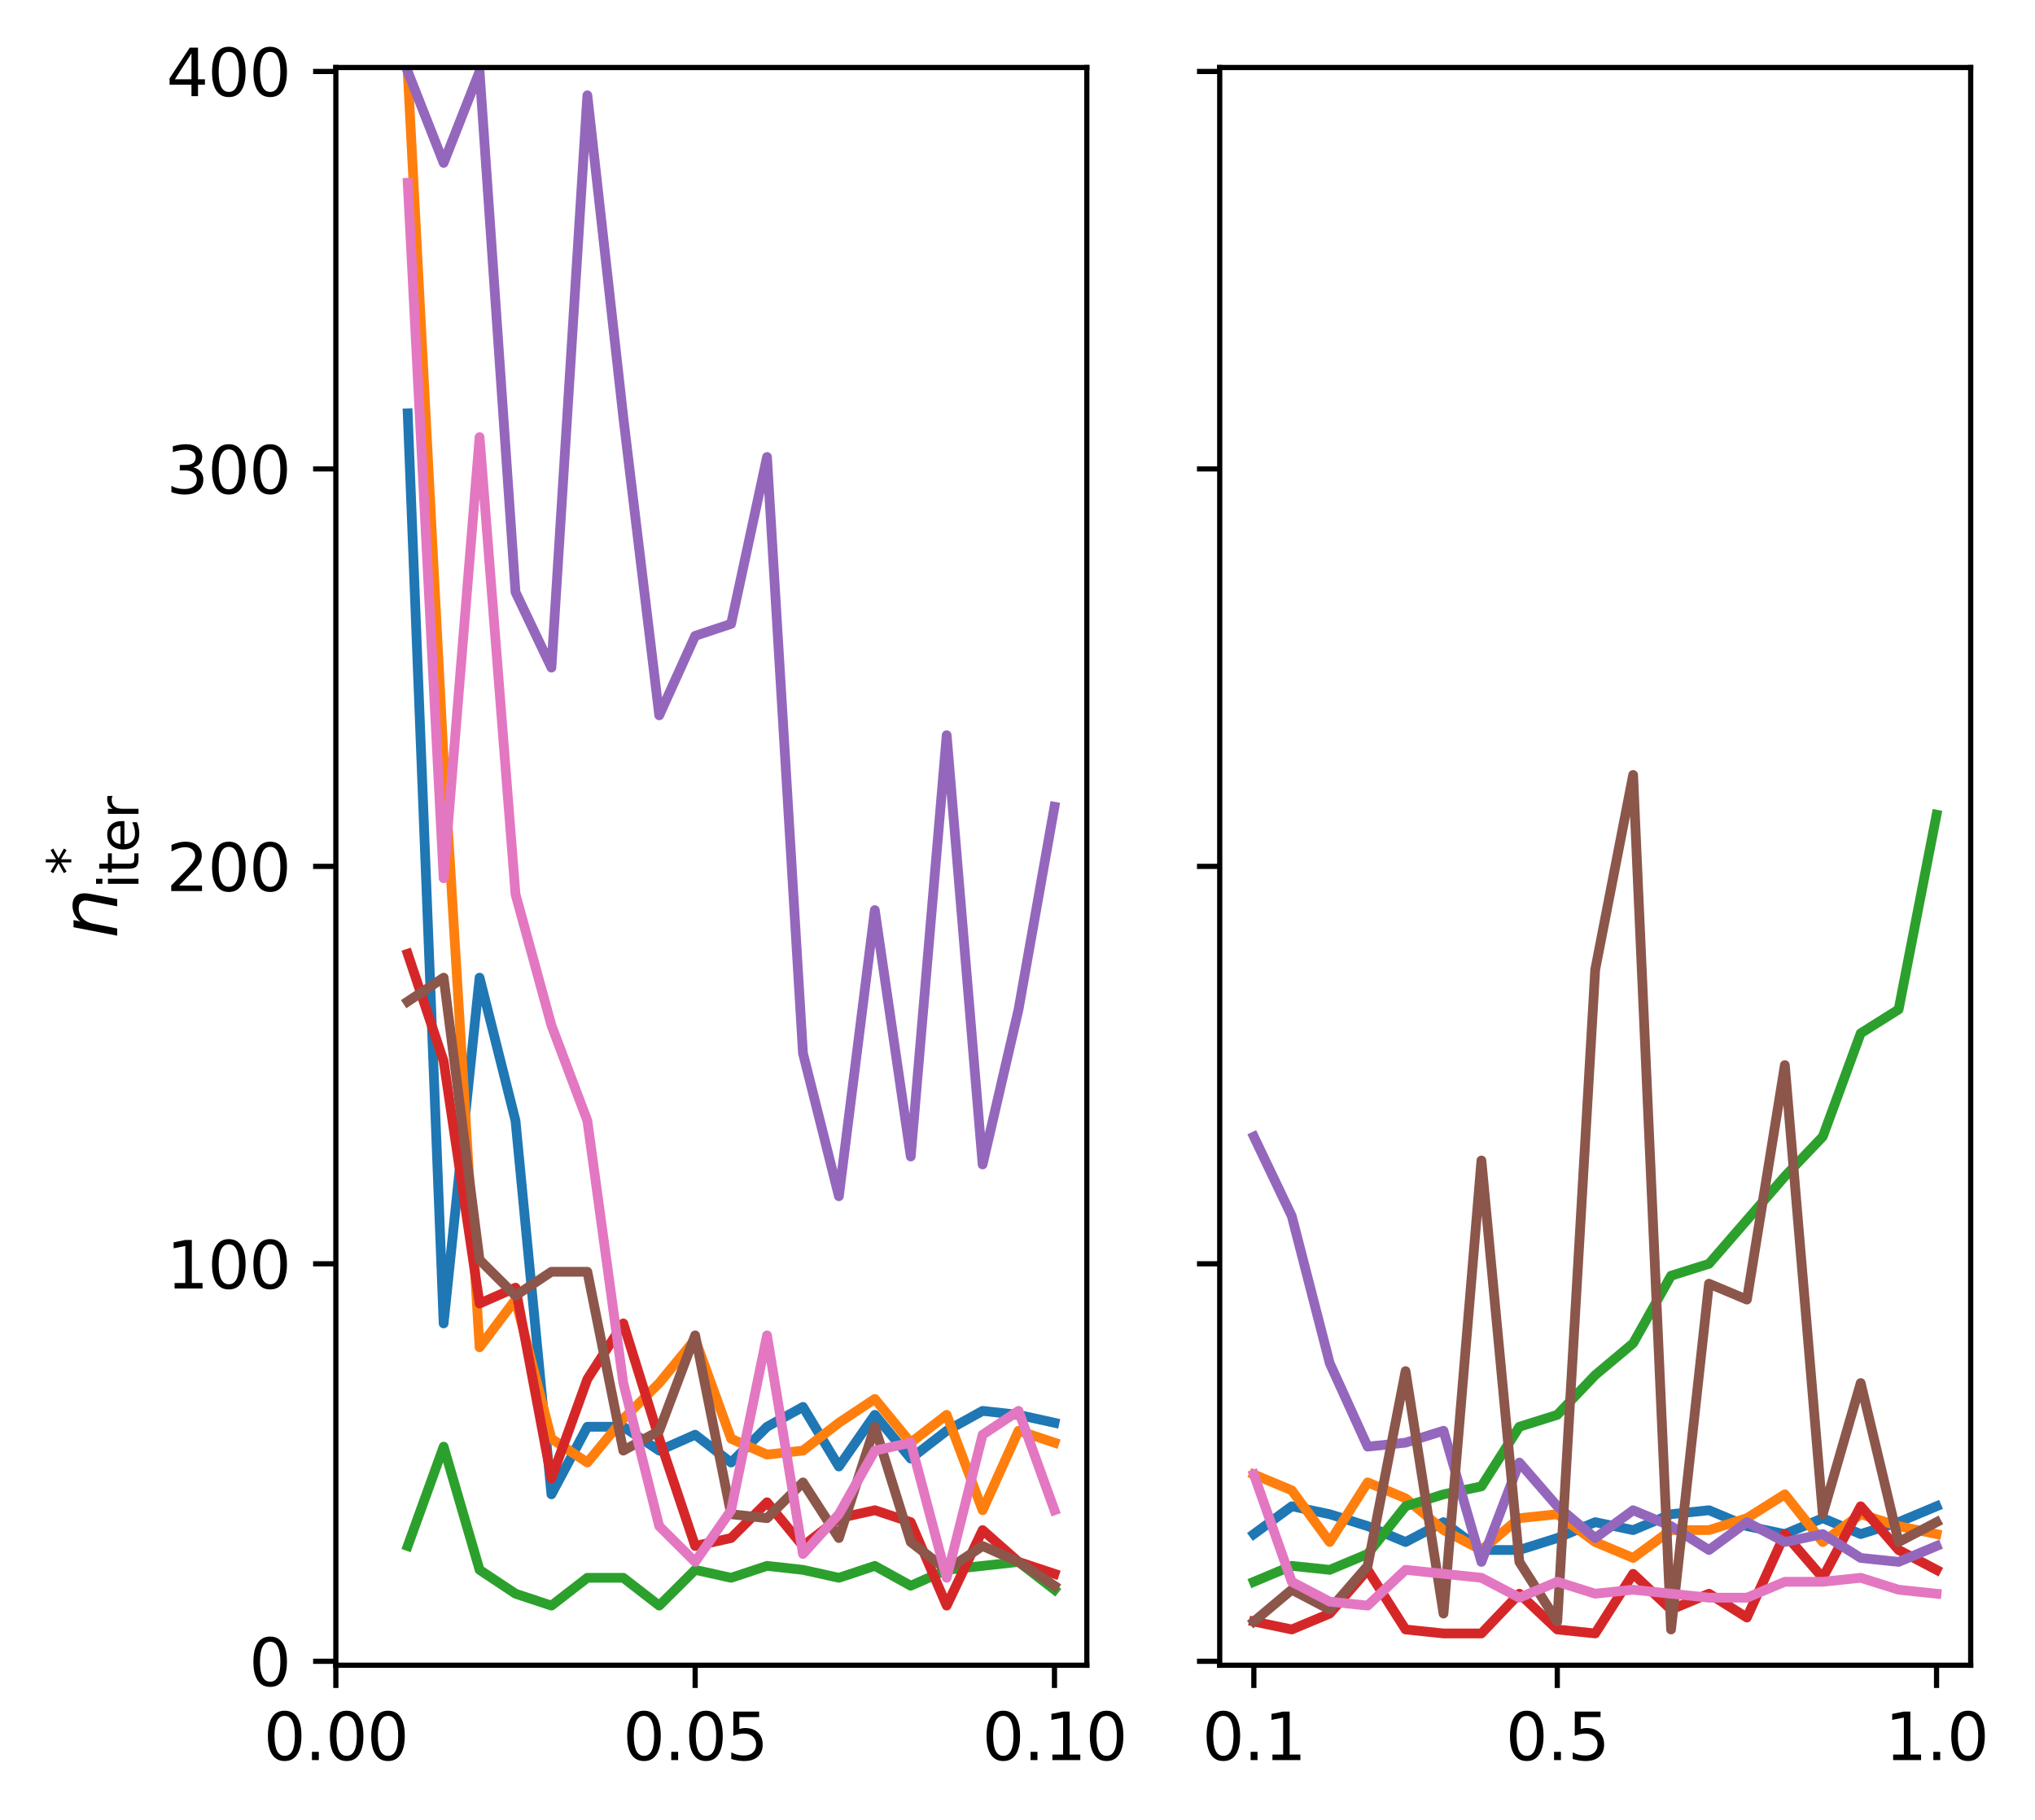 <?xml version="1.0" encoding="utf-8" standalone="no"?>
<!DOCTYPE svg PUBLIC "-//W3C//DTD SVG 1.1//EN"
  "http://www.w3.org/Graphics/SVG/1.1/DTD/svg11.dtd">
<svg xmlns:xlink="http://www.w3.org/1999/xlink" width="313.192pt" height="280.177pt" viewBox="0 0 313.192 280.177" xmlns="http://www.w3.org/2000/svg" version="1.1">
 <defs>
  <style type="text/css">*{stroke-linejoin: round; stroke-linecap: butt}</style>
 </defs>
 <g id="figure_1">
  <g id="patch_1">
   <path d="M 0 280.177 
L 313.192 280.177 
L 313.192 0 
L 0 0 
z
" style="fill: #ffffff"/>
  </g>
  <g id="axes_1">
   <g id="patch_2">
    <path d="M 51.688 256.299 
L 167.263 256.299 
L 167.263 10.387 
L 51.688 10.387 
z
" style="fill: #ffffff"/>
   </g>
   <g id="matplotlib.axis_1">
    <g id="xtick_1">
     <g id="line2d_1">
      <defs>
       <path id="m3b47b26c1c" d="M 0 0 
L 0 3.5 
" style="stroke: #000000; stroke-width: 0.8"/>
      </defs>
      <g>
       <use xlink:href="#m3b47b26c1c" x="51.688" y="256.299" style="stroke: #000000; stroke-width: 0.8"/>
      </g>
     </g>
     <g id="text_1">
      <!-- 0.00 -->
      <g transform="translate(40.555 270.898) scale(0.1 -0.1)">
       <defs>
        <path id="DejaVuSans-30" d="M 2034 4250 
Q 1547 4250 1301 3770 
Q 1056 3291 1056 2328 
Q 1056 1369 1301 889 
Q 1547 409 2034 409 
Q 2525 409 2770 889 
Q 3016 1369 3016 2328 
Q 3016 3291 2770 3770 
Q 2525 4250 2034 4250 
z
M 2034 4750 
Q 2819 4750 3233 4129 
Q 3647 3509 3647 2328 
Q 3647 1150 3233 529 
Q 2819 -91 2034 -91 
Q 1250 -91 836 529 
Q 422 1150 422 2328 
Q 422 3509 836 4129 
Q 1250 4750 2034 4750 
z
" transform="scale(0.016)"/>
        <path id="DejaVuSans-2e" d="M 684 794 
L 1344 794 
L 1344 0 
L 684 0 
L 684 794 
z
" transform="scale(0.016)"/>
       </defs>
       <use xlink:href="#DejaVuSans-30"/>
       <use xlink:href="#DejaVuSans-2e" x="63.623"/>
       <use xlink:href="#DejaVuSans-30" x="95.41"/>
       <use xlink:href="#DejaVuSans-30" x="159.033"/>
      </g>
     </g>
    </g>
    <g id="xtick_2">
     <g id="line2d_2">
      <g>
       <use xlink:href="#m3b47b26c1c" x="106.987" y="256.299" style="stroke: #000000; stroke-width: 0.8"/>
      </g>
     </g>
     <g id="text_2">
      <!-- 0.05 -->
      <g transform="translate(95.854 270.898) scale(0.1 -0.1)">
       <defs>
        <path id="DejaVuSans-35" d="M 691 4666 
L 3169 4666 
L 3169 4134 
L 1269 4134 
L 1269 2991 
Q 1406 3038 1543 3061 
Q 1681 3084 1819 3084 
Q 2600 3084 3056 2656 
Q 3513 2228 3513 1497 
Q 3513 744 3044 326 
Q 2575 -91 1722 -91 
Q 1428 -91 1123 -41 
Q 819 9 494 109 
L 494 744 
Q 775 591 1075 516 
Q 1375 441 1709 441 
Q 2250 441 2565 725 
Q 2881 1009 2881 1497 
Q 2881 1984 2565 2268 
Q 2250 2553 1709 2553 
Q 1456 2553 1204 2497 
Q 953 2441 691 2322 
L 691 4666 
z
" transform="scale(0.016)"/>
       </defs>
       <use xlink:href="#DejaVuSans-30"/>
       <use xlink:href="#DejaVuSans-2e" x="63.623"/>
       <use xlink:href="#DejaVuSans-30" x="95.41"/>
       <use xlink:href="#DejaVuSans-35" x="159.033"/>
      </g>
     </g>
    </g>
    <g id="xtick_3">
     <g id="line2d_3">
      <g>
       <use xlink:href="#m3b47b26c1c" x="162.286" y="256.299" style="stroke: #000000; stroke-width: 0.8"/>
      </g>
     </g>
     <g id="text_3">
      <!-- 0.10 -->
      <g transform="translate(151.153 270.898) scale(0.1 -0.1)">
       <defs>
        <path id="DejaVuSans-31" d="M 794 531 
L 1825 531 
L 1825 4091 
L 703 3866 
L 703 4441 
L 1819 4666 
L 2450 4666 
L 2450 531 
L 3481 531 
L 3481 0 
L 794 0 
L 794 531 
z
" transform="scale(0.016)"/>
       </defs>
       <use xlink:href="#DejaVuSans-30"/>
       <use xlink:href="#DejaVuSans-2e" x="63.623"/>
       <use xlink:href="#DejaVuSans-31" x="95.41"/>
       <use xlink:href="#DejaVuSans-30" x="159.033"/>
      </g>
     </g>
    </g>
   </g>
   <g id="matplotlib.axis_2">
    <g id="ytick_1">
     <g id="line2d_4">
      <defs>
       <path id="m36e02c9130" d="M 0 0 
L -3.5 0 
" style="stroke: #000000; stroke-width: 0.8"/>
      </defs>
      <g>
       <use xlink:href="#m36e02c9130" x="51.688" y="255.687" style="stroke: #000000; stroke-width: 0.8"/>
      </g>
     </g>
     <g id="text_4">
      <!-- 0 -->
      <g transform="translate(38.325 259.487) scale(0.1 -0.1)">
       <use xlink:href="#DejaVuSans-30"/>
      </g>
     </g>
    </g>
    <g id="ytick_2">
     <g id="line2d_5">
      <g>
       <use xlink:href="#m36e02c9130" x="51.688" y="194.515" style="stroke: #000000; stroke-width: 0.8"/>
      </g>
     </g>
     <g id="text_5">
      <!-- 100 -->
      <g transform="translate(25.6 198.315) scale(0.1 -0.1)">
       <use xlink:href="#DejaVuSans-31"/>
       <use xlink:href="#DejaVuSans-30" x="63.623"/>
       <use xlink:href="#DejaVuSans-30" x="127.246"/>
      </g>
     </g>
    </g>
    <g id="ytick_3">
     <g id="line2d_6">
      <g>
       <use xlink:href="#m36e02c9130" x="51.688" y="133.343" style="stroke: #000000; stroke-width: 0.8"/>
      </g>
     </g>
     <g id="text_6">
      <!-- 200 -->
      <g transform="translate(25.6 137.143) scale(0.1 -0.1)">
       <defs>
        <path id="DejaVuSans-32" d="M 1228 531 
L 3431 531 
L 3431 0 
L 469 0 
L 469 531 
Q 828 903 1448 1529 
Q 2069 2156 2228 2338 
Q 2531 2678 2651 2914 
Q 2772 3150 2772 3378 
Q 2772 3750 2511 3984 
Q 2250 4219 1831 4219 
Q 1534 4219 1204 4116 
Q 875 4013 500 3803 
L 500 4441 
Q 881 4594 1212 4672 
Q 1544 4750 1819 4750 
Q 2544 4750 2975 4387 
Q 3406 4025 3406 3419 
Q 3406 3131 3298 2873 
Q 3191 2616 2906 2266 
Q 2828 2175 2409 1742 
Q 1991 1309 1228 531 
z
" transform="scale(0.016)"/>
       </defs>
       <use xlink:href="#DejaVuSans-32"/>
       <use xlink:href="#DejaVuSans-30" x="63.623"/>
       <use xlink:href="#DejaVuSans-30" x="127.246"/>
      </g>
     </g>
    </g>
    <g id="ytick_4">
     <g id="line2d_7">
      <g>
       <use xlink:href="#m36e02c9130" x="51.688" y="72.171" style="stroke: #000000; stroke-width: 0.8"/>
      </g>
     </g>
     <g id="text_7">
      <!-- 300 -->
      <g transform="translate(25.6 75.97) scale(0.1 -0.1)">
       <defs>
        <path id="DejaVuSans-33" d="M 2597 2516 
Q 3050 2419 3304 2112 
Q 3559 1806 3559 1356 
Q 3559 666 3084 287 
Q 2609 -91 1734 -91 
Q 1441 -91 1130 -33 
Q 819 25 488 141 
L 488 750 
Q 750 597 1062 519 
Q 1375 441 1716 441 
Q 2309 441 2620 675 
Q 2931 909 2931 1356 
Q 2931 1769 2642 2001 
Q 2353 2234 1838 2234 
L 1294 2234 
L 1294 2753 
L 1863 2753 
Q 2328 2753 2575 2939 
Q 2822 3125 2822 3475 
Q 2822 3834 2567 4026 
Q 2313 4219 1838 4219 
Q 1578 4219 1281 4162 
Q 984 4106 628 3988 
L 628 4550 
Q 988 4650 1302 4700 
Q 1616 4750 1894 4750 
Q 2613 4750 3031 4423 
Q 3450 4097 3450 3541 
Q 3450 3153 3228 2886 
Q 3006 2619 2597 2516 
z
" transform="scale(0.016)"/>
       </defs>
       <use xlink:href="#DejaVuSans-33"/>
       <use xlink:href="#DejaVuSans-30" x="63.623"/>
       <use xlink:href="#DejaVuSans-30" x="127.246"/>
      </g>
     </g>
    </g>
    <g id="ytick_5">
     <g id="line2d_8">
      <g>
       <use xlink:href="#m36e02c9130" x="51.688" y="10.999" style="stroke: #000000; stroke-width: 0.8"/>
      </g>
     </g>
     <g id="text_8">
      <!-- 400 -->
      <g transform="translate(25.6 14.798) scale(0.1 -0.1)">
       <defs>
        <path id="DejaVuSans-34" d="M 2419 4116 
L 825 1625 
L 2419 1625 
L 2419 4116 
z
M 2253 4666 
L 3047 4666 
L 3047 1625 
L 3713 1625 
L 3713 1100 
L 3047 1100 
L 3047 0 
L 2419 0 
L 2419 1100 
L 313 1100 
L 313 1709 
L 2253 4666 
z
" transform="scale(0.016)"/>
       </defs>
       <use xlink:href="#DejaVuSans-34"/>
       <use xlink:href="#DejaVuSans-30" x="63.623"/>
       <use xlink:href="#DejaVuSans-30" x="127.246"/>
      </g>
     </g>
    </g>
    <g id="text_9">
     <!-- $n_{\text{iter}}^*$ -->
     <g transform="translate(18.12 144.443) rotate(-90) scale(0.12 -0.12)">
      <defs>
       <path id="DejaVuSans-Oblique-6e" d="M 3566 2113 
L 3156 0 
L 2578 0 
L 2988 2091 
Q 3016 2238 3031 2350 
Q 3047 2463 3047 2528 
Q 3047 2791 2881 2937 
Q 2716 3084 2419 3084 
Q 1956 3084 1622 2776 
Q 1288 2469 1184 1941 
L 800 0 
L 225 0 
L 903 3500 
L 1478 3500 
L 1363 2950 
Q 1603 3253 1940 3418 
Q 2278 3584 2650 3584 
Q 3113 3584 3367 3334 
Q 3622 3084 3622 2631 
Q 3622 2519 3608 2391 
Q 3594 2263 3566 2113 
z
" transform="scale(0.016)"/>
       <path id="DejaVuSans-2a" d="M 3009 3897 
L 1888 3291 
L 3009 2681 
L 2828 2375 
L 1778 3009 
L 1778 1831 
L 1422 1831 
L 1422 3009 
L 372 2375 
L 191 2681 
L 1313 3291 
L 191 3897 
L 372 4206 
L 1422 3572 
L 1422 4750 
L 1778 4750 
L 1778 3572 
L 2828 4206 
L 3009 3897 
z
" transform="scale(0.016)"/>
       <path id="DejaVuSans-69" d="M 603 3500 
L 1178 3500 
L 1178 0 
L 603 0 
L 603 3500 
z
M 603 4863 
L 1178 4863 
L 1178 4134 
L 603 4134 
L 603 4863 
z
" transform="scale(0.016)"/>
       <path id="DejaVuSans-74" d="M 1172 4494 
L 1172 3500 
L 2356 3500 
L 2356 3053 
L 1172 3053 
L 1172 1153 
Q 1172 725 1289 603 
Q 1406 481 1766 481 
L 2356 481 
L 2356 0 
L 1766 0 
Q 1100 0 847 248 
Q 594 497 594 1153 
L 594 3053 
L 172 3053 
L 172 3500 
L 594 3500 
L 594 4494 
L 1172 4494 
z
" transform="scale(0.016)"/>
       <path id="DejaVuSans-65" d="M 3597 1894 
L 3597 1613 
L 953 1613 
Q 991 1019 1311 708 
Q 1631 397 2203 397 
Q 2534 397 2845 478 
Q 3156 559 3463 722 
L 3463 178 
Q 3153 47 2828 -22 
Q 2503 -91 2169 -91 
Q 1331 -91 842 396 
Q 353 884 353 1716 
Q 353 2575 817 3079 
Q 1281 3584 2069 3584 
Q 2775 3584 3186 3129 
Q 3597 2675 3597 1894 
z
M 3022 2063 
Q 3016 2534 2758 2815 
Q 2500 3097 2075 3097 
Q 1594 3097 1305 2825 
Q 1016 2553 972 2059 
L 3022 2063 
z
" transform="scale(0.016)"/>
       <path id="DejaVuSans-72" d="M 2631 2963 
Q 2534 3019 2420 3045 
Q 2306 3072 2169 3072 
Q 1681 3072 1420 2755 
Q 1159 2438 1159 1844 
L 1159 0 
L 581 0 
L 581 3500 
L 1159 3500 
L 1159 2956 
Q 1341 3275 1631 3429 
Q 1922 3584 2338 3584 
Q 2397 3584 2469 3576 
Q 2541 3569 2628 3553 
L 2631 2963 
z
" transform="scale(0.016)"/>
      </defs>
      <use xlink:href="#DejaVuSans-Oblique-6e" transform="translate(0 0.702)"/>
      <use xlink:href="#DejaVuSans-2a" transform="translate(81.666 39.047) scale(0.7)"/>
      <use xlink:href="#DejaVuSans-69" transform="translate(63.379 -26.642) scale(0.7)"/>
      <use xlink:href="#DejaVuSans-74" transform="translate(82.827 -26.642) scale(0.7)"/>
      <use xlink:href="#DejaVuSans-65" transform="translate(110.273 -26.642) scale(0.7)"/>
      <use xlink:href="#DejaVuSans-72" transform="translate(153.34 -26.642) scale(0.7)"/>
     </g>
    </g>
   </g>
   <g id="line2d_9">
    <path d="M 62.747 63.607 
L 68.277 203.691 
L 73.807 150.471 
L 79.337 172.493 
L 84.867 229.995 
L 90.397 219.596 
L 95.927 219.596 
L 101.457 223.266 
L 106.987 220.819 
L 112.517 225.101 
L 118.047 219.596 
L 123.577 216.537 
L 129.106 225.713 
L 134.636 217.761 
L 140.166 224.49 
L 145.696 220.208 
L 151.226 217.149 
L 156.756 217.761 
L 162.286 218.984 
" clip-path="url(#p8d57ee1464)" style="fill: none; stroke: #1f77b4; stroke-width: 1.5; stroke-linecap: square"/>
   </g>
   <g id="line2d_10">
    <path d="M 62.747 10.999 
L 68.277 116.827 
L 73.807 207.362 
L 79.337 200.021 
L 84.867 221.431 
L 90.397 225.101 
L 95.927 218.372 
L 101.457 212.867 
L 106.987 206.138 
L 112.517 221.431 
L 118.047 223.878 
L 123.577 223.266 
L 129.106 218.984 
L 134.636 215.314 
L 140.166 222.043 
L 145.696 217.761 
L 151.226 232.442 
L 156.756 220.208 
L 162.286 222.043 
" clip-path="url(#p8d57ee1464)" style="fill: none; stroke: #ff7f0e; stroke-width: 1.5; stroke-linecap: square"/>
   </g>
   <g id="line2d_11">
    <path d="M 62.747 237.948 
L 68.277 222.655 
L 73.807 241.618 
L 79.337 245.288 
L 84.867 247.123 
L 90.397 242.841 
L 95.927 242.841 
L 101.457 247.123 
L 106.987 241.618 
L 112.517 242.841 
L 118.047 241.006 
L 123.577 241.618 
L 129.106 242.841 
L 134.636 241.006 
L 140.166 244.065 
L 145.696 241.618 
L 151.226 241.006 
L 156.756 240.394 
L 162.286 244.676 
" clip-path="url(#p8d57ee1464)" style="fill: none; stroke: #2ca02c; stroke-width: 1.5; stroke-linecap: square"/>
   </g>
   <g id="line2d_12">
    <path d="M 62.747 146.801 
L 68.277 163.318 
L 73.807 200.633 
L 79.337 198.186 
L 84.867 227.548 
L 90.397 212.255 
L 95.927 203.691 
L 101.457 221.431 
L 106.987 237.948 
L 112.517 236.724 
L 118.047 231.219 
L 123.577 237.948 
L 129.106 233.665 
L 134.636 232.442 
L 140.166 234.277 
L 145.696 247.123 
L 151.226 235.501 
L 156.756 240.394 
L 162.286 242.23 
" clip-path="url(#p8d57ee1464)" style="fill: none; stroke: #d62728; stroke-width: 1.5; stroke-linecap: square"/>
   </g>
   <g id="line2d_13">
    <path d="M 62.747 10.999 
L 68.277 25.069 
L 73.807 10.999 
L 79.337 91.135 
L 84.867 102.757 
L 90.397 14.67 
L 95.927 64.219 
L 101.457 110.098 
L 106.987 97.864 
L 112.517 96.028 
L 118.047 70.336 
L 123.577 162.094 
L 129.106 184.116 
L 134.636 140.072 
L 140.166 177.999 
L 145.696 113.157 
L 151.226 179.222 
L 156.756 155.365 
L 162.286 124.168 
" clip-path="url(#p8d57ee1464)" style="fill: none; stroke: #9467bd; stroke-width: 1.5; stroke-linecap: square"/>
   </g>
   <g id="line2d_14">
    <path d="M 62.747 154.142 
L 68.277 150.471 
L 73.807 193.904 
L 79.337 199.409 
L 84.867 195.739 
L 90.397 195.739 
L 95.927 223.266 
L 101.457 220.208 
L 106.987 205.526 
L 112.517 233.054 
L 118.047 233.665 
L 123.577 228.16 
L 129.106 236.724 
L 134.636 219.596 
L 140.166 237.336 
L 145.696 241.618 
L 151.226 237.948 
L 156.756 240.394 
L 162.286 244.065 
" clip-path="url(#p8d57ee1464)" style="fill: none; stroke: #8c564b; stroke-width: 1.5; stroke-linecap: square"/>
   </g>
   <g id="line2d_15">
    <path d="M 62.747 28.127 
L 68.277 135.178 
L 73.807 67.278 
L 79.337 137.625 
L 84.867 157.812 
L 90.397 172.493 
L 95.927 212.867 
L 101.457 234.889 
L 106.987 240.394 
L 112.517 232.442 
L 118.047 205.526 
L 123.577 239.171 
L 129.106 233.054 
L 134.636 223.266 
L 140.166 222.043 
L 145.696 242.841 
L 151.226 220.819 
L 156.756 217.149 
L 162.286 232.442 
" clip-path="url(#p8d57ee1464)" style="fill: none; stroke: #e377c2; stroke-width: 1.5; stroke-linecap: square"/>
   </g>
   <g id="patch_3">
    <path d="M 51.688 256.299 
L 51.688 10.387 
" style="fill: none; stroke: #000000; stroke-width: 0.8; stroke-linejoin: miter; stroke-linecap: square"/>
   </g>
   <g id="patch_4">
    <path d="M 167.263 256.299 
L 167.263 10.387 
" style="fill: none; stroke: #000000; stroke-width: 0.8; stroke-linejoin: miter; stroke-linecap: square"/>
   </g>
   <g id="patch_5">
    <path d="M 51.688 256.299 
L 167.263 256.299 
" style="fill: none; stroke: #000000; stroke-width: 0.8; stroke-linejoin: miter; stroke-linecap: square"/>
   </g>
   <g id="patch_6">
    <path d="M 51.688 10.387 
L 167.263 10.387 
" style="fill: none; stroke: #000000; stroke-width: 0.8; stroke-linejoin: miter; stroke-linecap: square"/>
   </g>
  </g>
  <g id="axes_2">
   <g id="patch_7">
    <path d="M 187.718 256.299 
L 303.294 256.299 
L 303.294 10.387 
L 187.718 10.387 
z
" style="fill: #ffffff"/>
   </g>
   <g id="matplotlib.axis_3">
    <g id="xtick_4">
     <g id="line2d_16">
      <g>
       <use xlink:href="#m3b47b26c1c" x="192.971" y="256.299" style="stroke: #000000; stroke-width: 0.8"/>
      </g>
     </g>
     <g id="text_10">
      <!-- 0.1 -->
      <g transform="translate(185.02 270.898) scale(0.1 -0.1)">
       <use xlink:href="#DejaVuSans-30"/>
       <use xlink:href="#DejaVuSans-2e" x="63.623"/>
       <use xlink:href="#DejaVuSans-31" x="95.41"/>
      </g>
     </g>
    </g>
    <g id="xtick_5">
     <g id="line2d_17">
      <g>
       <use xlink:href="#m3b47b26c1c" x="239.669" y="256.299" style="stroke: #000000; stroke-width: 0.8"/>
      </g>
     </g>
     <g id="text_11">
      <!-- 0.5 -->
      <g transform="translate(231.717 270.898) scale(0.1 -0.1)">
       <use xlink:href="#DejaVuSans-30"/>
       <use xlink:href="#DejaVuSans-2e" x="63.623"/>
       <use xlink:href="#DejaVuSans-35" x="95.41"/>
      </g>
     </g>
    </g>
    <g id="xtick_6">
     <g id="line2d_18">
      <g>
       <use xlink:href="#m3b47b26c1c" x="298.04" y="256.299" style="stroke: #000000; stroke-width: 0.8"/>
      </g>
     </g>
     <g id="text_12">
      <!-- 1.0 -->
      <g transform="translate(290.089 270.898) scale(0.1 -0.1)">
       <use xlink:href="#DejaVuSans-31"/>
       <use xlink:href="#DejaVuSans-2e" x="63.623"/>
       <use xlink:href="#DejaVuSans-30" x="95.41"/>
      </g>
     </g>
    </g>
   </g>
   <g id="matplotlib.axis_4">
    <g id="ytick_6">
     <g id="line2d_19">
      <g>
       <use xlink:href="#m36e02c9130" x="187.718" y="255.687" style="stroke: #000000; stroke-width: 0.8"/>
      </g>
     </g>
    </g>
    <g id="ytick_7">
     <g id="line2d_20">
      <g>
       <use xlink:href="#m36e02c9130" x="187.718" y="194.515" style="stroke: #000000; stroke-width: 0.8"/>
      </g>
     </g>
    </g>
    <g id="ytick_8">
     <g id="line2d_21">
      <g>
       <use xlink:href="#m36e02c9130" x="187.718" y="133.343" style="stroke: #000000; stroke-width: 0.8"/>
      </g>
     </g>
    </g>
    <g id="ytick_9">
     <g id="line2d_22">
      <g>
       <use xlink:href="#m36e02c9130" x="187.718" y="72.171" style="stroke: #000000; stroke-width: 0.8"/>
      </g>
     </g>
    </g>
    <g id="ytick_10">
     <g id="line2d_23">
      <g>
       <use xlink:href="#m36e02c9130" x="187.718" y="10.999" style="stroke: #000000; stroke-width: 0.8"/>
      </g>
     </g>
    </g>
   </g>
   <g id="line2d_24">
    <path d="M 192.971 236.112 
L 198.809 231.83 
L 204.646 233.054 
L 210.483 234.889 
L 216.32 237.336 
L 222.157 234.277 
L 227.994 238.559 
L 233.831 238.559 
L 239.669 236.724 
L 245.506 234.277 
L 251.343 235.501 
L 257.18 233.054 
L 263.017 232.442 
L 268.854 234.889 
L 274.692 236.112 
L 280.529 233.665 
L 286.366 236.112 
L 292.203 234.277 
L 298.04 231.83 
" clip-path="url(#pfc3623386f)" style="fill: none; stroke: #1f77b4; stroke-width: 1.5; stroke-linecap: square"/>
   </g>
   <g id="line2d_25">
    <path d="M 192.971 226.937 
L 198.809 229.383 
L 204.646 237.336 
L 210.483 228.16 
L 216.32 230.607 
L 222.157 235.501 
L 227.994 238.559 
L 233.831 233.665 
L 239.669 233.054 
L 245.506 237.336 
L 251.343 239.783 
L 257.18 235.501 
L 263.017 235.501 
L 268.854 233.665 
L 274.692 229.995 
L 280.529 237.336 
L 286.366 233.054 
L 292.203 234.889 
L 298.04 236.112 
" clip-path="url(#pfc3623386f)" style="fill: none; stroke: #ff7f0e; stroke-width: 1.5; stroke-linecap: square"/>
   </g>
   <g id="line2d_26">
    <path d="M 192.971 243.453 
L 198.809 241.006 
L 204.646 241.618 
L 210.483 239.171 
L 216.32 231.83 
L 222.157 229.995 
L 227.994 228.772 
L 233.831 219.596 
L 239.669 217.761 
L 245.506 211.644 
L 251.343 206.75 
L 257.18 196.351 
L 263.017 194.515 
L 268.854 187.786 
L 274.692 181.058 
L 280.529 174.94 
L 286.366 159.036 
L 292.203 155.365 
L 298.04 125.391 
" clip-path="url(#pfc3623386f)" style="fill: none; stroke: #2ca02c; stroke-width: 1.5; stroke-linecap: square"/>
   </g>
   <g id="line2d_27">
    <path d="M 192.971 249.57 
L 198.809 250.794 
L 204.646 248.347 
L 210.483 241.618 
L 216.32 250.794 
L 222.157 251.405 
L 227.994 251.405 
L 233.831 245.288 
L 239.669 250.794 
L 245.506 251.405 
L 251.343 242.23 
L 257.18 247.735 
L 263.017 245.288 
L 268.854 248.958 
L 274.692 236.112 
L 280.529 242.841 
L 286.366 231.83 
L 292.203 238.559 
L 298.04 241.618 
" clip-path="url(#pfc3623386f)" style="fill: none; stroke: #d62728; stroke-width: 1.5; stroke-linecap: square"/>
   </g>
   <g id="line2d_28">
    <path d="M 192.971 174.94 
L 198.809 187.175 
L 204.646 209.808 
L 210.483 222.655 
L 216.32 222.043 
L 222.157 220.208 
L 227.994 240.394 
L 233.831 225.101 
L 239.669 231.83 
L 245.506 236.724 
L 251.343 232.442 
L 257.18 234.889 
L 263.017 238.559 
L 268.854 234.277 
L 274.692 237.336 
L 280.529 236.112 
L 286.366 239.783 
L 292.203 240.394 
L 298.04 237.948 
" clip-path="url(#pfc3623386f)" style="fill: none; stroke: #9467bd; stroke-width: 1.5; stroke-linecap: square"/>
   </g>
   <g id="line2d_29">
    <path d="M 192.971 249.57 
L 198.809 244.676 
L 204.646 247.735 
L 210.483 241.006 
L 216.32 211.032 
L 222.157 248.347 
L 227.994 178.611 
L 233.831 240.394 
L 239.669 249.57 
L 245.506 149.248 
L 251.343 119.274 
L 257.18 250.794 
L 263.017 197.574 
L 268.854 200.021 
L 274.692 163.929 
L 280.529 233.054 
L 286.366 212.867 
L 292.203 237.336 
L 298.04 234.277 
" clip-path="url(#pfc3623386f)" style="fill: none; stroke: #8c564b; stroke-width: 1.5; stroke-linecap: square"/>
   </g>
   <g id="line2d_30">
    <path d="M 192.971 226.937 
L 198.809 243.453 
L 204.646 246.512 
L 210.483 247.123 
L 216.32 241.618 
L 222.157 242.23 
L 227.994 242.841 
L 233.831 245.9 
L 239.669 243.453 
L 245.506 245.288 
L 251.343 244.676 
L 257.18 245.288 
L 263.017 245.9 
L 268.854 245.9 
L 274.692 243.453 
L 280.529 243.453 
L 286.366 242.841 
L 292.203 244.676 
L 298.04 245.288 
" clip-path="url(#pfc3623386f)" style="fill: none; stroke: #e377c2; stroke-width: 1.5; stroke-linecap: square"/>
   </g>
   <g id="patch_8">
    <path d="M 187.718 256.299 
L 187.718 10.387 
" style="fill: none; stroke: #000000; stroke-width: 0.8; stroke-linejoin: miter; stroke-linecap: square"/>
   </g>
   <g id="patch_9">
    <path d="M 303.294 256.299 
L 303.294 10.387 
" style="fill: none; stroke: #000000; stroke-width: 0.8; stroke-linejoin: miter; stroke-linecap: square"/>
   </g>
   <g id="patch_10">
    <path d="M 187.718 256.299 
L 303.294 256.299 
" style="fill: none; stroke: #000000; stroke-width: 0.8; stroke-linejoin: miter; stroke-linecap: square"/>
   </g>
   <g id="patch_11">
    <path d="M 187.718 10.387 
L 303.294 10.387 
" style="fill: none; stroke: #000000; stroke-width: 0.8; stroke-linejoin: miter; stroke-linecap: square"/>
   </g>
  </g>
 </g>
 <defs>
  <clipPath id="p8d57ee1464">
   <rect x="51.688" y="10.387" width="115.575" height="245.912"/>
  </clipPath>
  <clipPath id="pfc3623386f">
   <rect x="187.718" y="10.387" width="115.575" height="245.912"/>
  </clipPath>
 </defs>
</svg>
